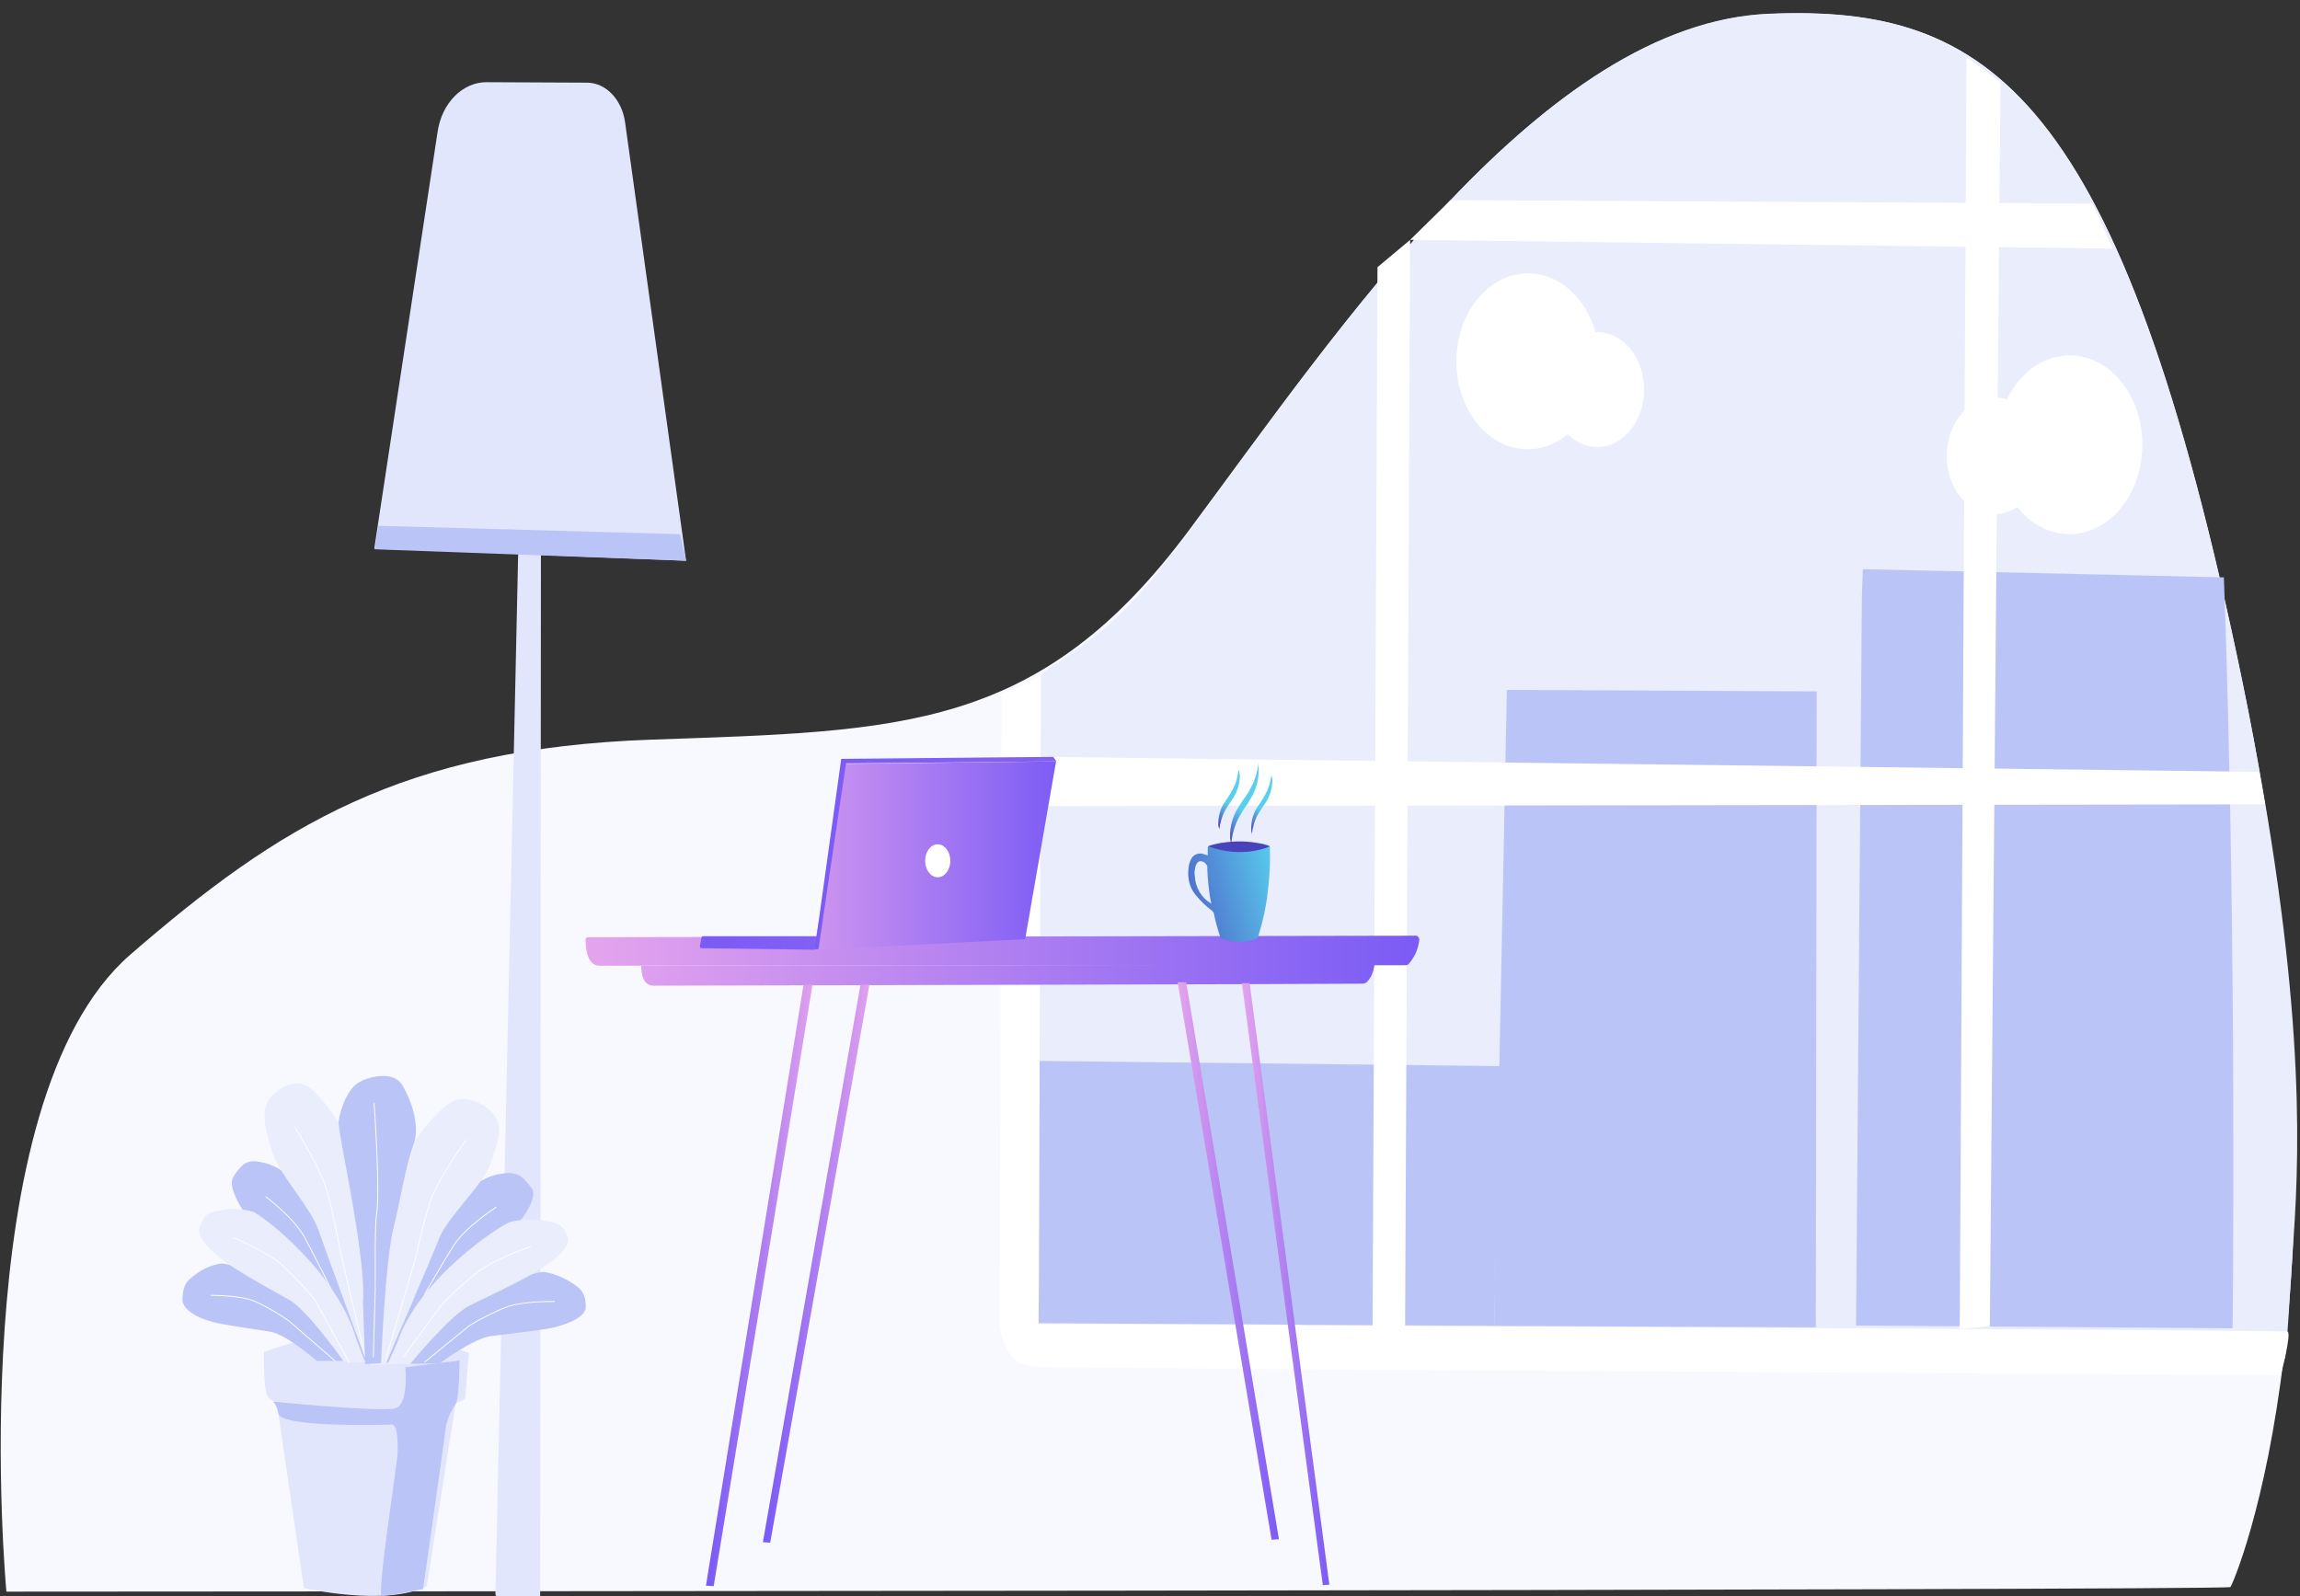 <svg width="961" height="667" viewBox="0 0 961 667" fill="none" xmlns="http://www.w3.org/2000/svg">
<rect x="0" y="0" width="961" height="667" fill="#333333" stroke="none"/>
<g clip-path="url(#clip0_16_125)">
<path d="M2.673 665.106C2.673 665.106 -16.548 460.646 54.424 398.938C116.375 345.281 167.887 312.738 272.321 309.074C376.755 305.41 434.217 305.678 496.988 221.317C559.76 136.956 644.936 9.75 739.37 5.832C830.413 2.106 886.017 37.429 937.072 285.401C988.127 533.373 933.63 661.136 931.925 663.203C930.732 664.65 2.673 665.106 2.673 665.106Z" fill="#F8F8FF"/>
<path d="M426.913 508.45C433.088 422.885 412.263 297.528 437.32 280.109C462.205 263.106 470.556 257.508 496.373 222.764C559.293 137.88 644.501 9.676 739.155 5.733C830.411 1.982 886.144 37.522 937.314 287.027C962.898 411.779 961.064 477.532 958.332 516.976C956.871 538.681 955.381 566.857 954.527 567.897C953.161 569.352 421.825 579.616 426.913 508.45Z" fill="#E9EDFC"/>
<path d="M216.503 231.274L207.006 665.881C206.991 669.012 213.792 668 215.491 668.008L225.685 668.055L226.014 231.945L286.659 234.314L261.176 51.108C259.86 41.708 253.267 34.579 245.282 34.542L203.317 34.347C193.293 34.3 184.587 43.028 182.832 55.128L156.366 229.324L216.503 231.274Z" fill="#E1E6FC"/>
<path d="M110.29 565.014C110.29 565.014 109.871 582.131 112.24 584.021C113.255 585.07 114.441 585.702 115.629 586.125L126.992 663.63C126.992 663.63 161.105 671.513 178.306 662.825L190.385 586.472L194.301 584.612L195.919 565.413C195.919 565.413 154.034 548.099 110.29 565.014Z" fill="#E1E6FC"/>
<path d="M114.102 585.7C114.102 585.7 159.954 590.297 165.4 588.444C170.845 586.59 169.387 571.344 169.387 571.344L191.997 568.526C191.997 568.526 191.921 584.809 190.384 586.681C188.673 589.178 187.3 592.095 186.436 595.222C186.431 596.266 176.771 664.07 176.771 664.07C176.771 664.07 161.976 666.924 159.598 666.913C157.219 666.902 166.146 610.576 166.164 606.819C166.181 603.061 166.217 595.337 163.838 595.326C161.46 595.315 116.599 596.776 116.288 590.512C115.957 588.631 115.285 586.958 114.102 585.7Z" fill="#BAC4F6"/>
<path d="M132.36 568.666C132.36 568.666 119.669 557.543 112.878 556.467C106.087 555.392 98.277 554.312 91.486 553.027C84.696 551.743 76.049 547.945 76.242 542.936C76.435 537.926 77.295 535.634 81.216 532.938C84.626 530.24 88.372 528.587 92.452 527.98C95.513 527.577 126.049 537.531 138.683 560.971L143.744 568.719L132.36 568.666Z" fill="#BAC4F6"/>
<path d="M88.143 541.321C88.143 541.321 99.867 541.167 106.311 543.702C111.397 546.022 116.142 548.758 120.884 552.12L140.006 568.702" fill="#BAC4F6"/>
<path d="M88.143 541.321C88.143 541.321 99.867 541.167 106.311 543.702C111.397 546.022 116.142 548.758 120.884 552.12L140.006 568.702" stroke="white" stroke-width="0.369" stroke-miterlimit="10" stroke-linecap="round"/>
<path d="M145.785 568.102C145.785 568.102 130.95 543.19 125.205 536.274C119.46 529.358 112.702 521.185 107.13 513.852C101.557 506.519 94.64 496.049 97.548 491.678C100.457 487.308 102.679 484.395 108.111 485.465C112.356 486.111 116.426 487.8 119.809 490.947C122.857 493.257 149.723 525.115 153.462 561.458L157.335 568.782L145.785 568.102Z" fill="#BAC4F6"/>
<path d="M111.102 500.092C111.102 500.092 122.615 508.705 127.164 516.868C131.376 524.612 138.109 538.213 138.109 538.213L145.803 564.345" stroke="white" stroke-width="0.369" stroke-miterlimit="10" stroke-linecap="round"/>
<path d="M153.255 569.39C153.255 569.39 136.141 522.964 132.956 513.763C129.77 504.563 116.582 490.723 113.737 481.315C110.893 471.908 109.055 465.219 112.137 460.014C115.22 454.809 123.225 450.671 128.307 453.826C133.051 456.771 139.296 465.568 141.994 469.965C144.186 473.524 157.996 536.427 156.739 551.034L159.371 569.627L153.255 569.39Z" fill="#E9EDFC"/>
<path d="M123.13 470.921C123.13 470.921 133.081 486.833 136.096 496.033C139.446 506.487 142.751 526.335 142.256 523.201L152.42 566.254" stroke="white" stroke-width="0.369" stroke-miterlimit="10" stroke-linecap="round"/>
<path d="M143.742 569.137C143.742 569.137 128.551 547.563 121.094 543.353C113.638 539.143 105.165 534.511 97.88 529.884C90.596 525.257 81.966 517.702 83.347 513.115C84.727 508.529 86.435 506.658 91.706 505.847C96.298 504.825 101.054 505.056 105.636 506.33C109.029 507.389 140.859 531.337 148.883 559.557L152.575 569.386L143.742 569.137Z" fill="#E9EDFC"/>
<path d="M97.43 517.147C97.43 517.147 110.657 522.637 117.258 528.095C122.164 532.711 126.899 537.535 131.461 542.984L145.95 569.356" stroke="white" stroke-width="0.369" stroke-miterlimit="10" stroke-linecap="round"/>
<path d="M183.666 569.74C183.666 569.74 197.647 559.367 204.957 558.357C212.268 557.347 220.767 556.551 228.248 555.334C235.729 554.116 244.921 550.61 244.772 546.016C244.623 541.422 243.785 539.122 239.38 536.388C235.654 533.865 231.584 532.176 227.339 531.53C224.113 531.098 190.939 540.338 176.903 562.61L171.263 569.891L183.666 569.74Z" fill="#BAC4F6"/>
<path d="M231.699 543.867C231.699 543.867 218.958 543.599 211.98 546.072C206.534 548.135 201.254 550.824 196.143 553.932L177.553 569.085" fill="#BAC4F6"/>
<path d="M231.699 543.867C231.699 543.867 218.958 543.599 211.98 546.072C206.534 548.135 201.254 550.824 196.143 553.932L177.553 569.085" stroke="white" stroke-width="0.369" stroke-miterlimit="10" stroke-linecap="round"/>
<path d="M169.058 569.046C169.058 569.046 185.309 545.322 191.626 538.671C197.944 532.02 205.285 524.329 211.434 517.469C217.582 510.608 225.274 500.623 222.066 496.433C218.857 492.243 216.661 489.518 210.711 490.326C206.121 490.722 201.865 492.581 197.944 495.486C194.705 497.767 165.341 527.901 160.933 562.536L156.652 569.614L169.058 569.046Z" fill="#BAC4F6"/>
<path d="M207.247 504.506C207.247 504.506 194.636 512.589 189.673 520.29C185.052 527.576 177.515 540.693 177.515 540.693L169.074 565.497" stroke="white" stroke-width="0.369" stroke-miterlimit="10" stroke-linecap="round"/>
<path d="M161.066 570.261C161.066 570.261 180.131 526.091 183.57 517.339C187.009 508.587 201.511 495.502 204.781 486.54C208.051 477.579 210.12 471.117 206.744 466.299C203.369 461.482 194.723 457.266 189.273 460.164C183.993 462.853 177.328 471.173 174.25 475.543C171.856 478.872 156.285 538.924 157.409 552.916L154.438 570.648L161.066 570.261Z" fill="#E9EDFC"/>
<path d="M159.2 569.626C159.2 569.626 160.931 526.42 164.564 512.449C166.986 503.066 169.437 487.42 172.706 478.667C175.975 469.914 171.102 458.2 167.897 453.175C164.693 448.15 156.023 449.153 150.403 452.05C145.123 454.739 142.193 463.703 141.491 468.501C140.961 472.883 153.122 524.922 151.673 544.122L152.572 570.013L159.2 569.626Z" fill="#BAC4F6"/>
<path d="M194.634 476.472C194.634 476.472 183.86 491.454 180.421 500.414C176.636 510.418 172.98 529.398 173.504 526.269L161.075 568.382" stroke="white" stroke-width="0.369" stroke-miterlimit="10" stroke-linecap="round"/>
<path d="M171.432 569.892C171.432 569.892 188.178 549.511 196.181 545.581C204.185 541.652 213.55 537.311 221.386 532.964C229.221 528.616 238.769 521.562 237.26 517.171C235.751 512.78 234.06 511.102 228.288 510.24C223.364 509.382 218.267 509.359 213.334 510.588C209.592 511.615 174.997 534.001 166.037 560.89L161.917 570.056L171.432 569.892Z" fill="#E9EDFC"/>
<path d="M221.782 520.857C221.782 520.857 207.487 525.801 200.327 530.987C194.871 535.137 189.752 539.915 184.801 544.902L168.558 566.956" stroke="white" stroke-width="0.369" stroke-miterlimit="10" stroke-linecap="round"/>
<path d="M156.308 461.054C156.308 461.054 159.024 498.018 157.278 508.031C156.579 512.203 156.798 538.3 156.798 538.3L155.984 567.106" stroke="white" stroke-width="0.369" stroke-miterlimit="10" stroke-linecap="round"/>
<path d="M158.11 219.729L284.162 223.238L286.659 234.314L156.535 229.534L158.11 219.729Z" fill="#BAC4F6"/>
<path d="M777.948 249.543L775.513 553.912L932.839 555.062C932.839 555.062 934.774 394.738 929.201 241.269L778.343 237.854L777.948 249.543Z" fill="#BAC4F6"/>
<path d="M629.613 288.31L624.299 554.044L758.69 554.669L759.076 288.912L629.613 288.31Z" fill="#BAC4F6"/>
<path d="M433.672 443.347L627.012 445.498L624.299 554.044L433.842 552.949L433.672 443.347Z" fill="#BAC4F6"/>
<path d="M418.414 290.041L417.698 553.71C417.698 553.71 418.81 570.207 431.719 571.102C444.627 571.997 952.966 574.57 952.966 574.57C952.966 574.57 957.635 557.056 955.769 556.421C953.903 555.786 433.84 553.367 433.84 553.367C433.84 553.367 434.054 543.974 434.081 538.128C434.112 531.448 434.931 282.185 434.931 282.185C429.82 285.293 424.201 287.981 418.414 290.041Z" fill="white"/>
<path d="M429.506 316.189L943.774 322.547L946.43 336.129L429.41 336.856L429.506 316.189Z" fill="white"/>
<path d="M575.555 111.651L573.497 554.225L587.083 555.541L589.201 100.232L575.555 111.651Z" fill="white"/>
<path d="M821.644 23.861L818.832 555.366L831.411 554.172L835.867 34.366L821.644 23.861Z" fill="white"/>
<path d="M589.201 100.232L882.777 103.894L874.369 85.066L606.098 83.61L589.201 100.232Z" fill="white"/>
<path d="M638.235 187.725C654.75 187.801 668.214 171.414 668.309 151.122C668.403 130.83 655.092 114.317 638.577 114.241C622.063 114.164 608.598 130.552 608.504 150.844C608.41 171.136 621.721 187.648 638.235 187.725Z" fill="white"/>
<path d="M667.293 186.816C678.084 186.866 686.882 176.158 686.943 162.899C687.005 149.64 678.307 138.851 667.516 138.801C656.726 138.751 647.928 149.459 647.866 162.718C647.805 175.977 656.502 186.766 667.293 186.816Z" fill="white"/>
<path d="M864.552 223.224C881.348 223.302 895.042 206.635 895.138 185.997C895.234 165.359 881.695 148.565 864.899 148.487C848.103 148.409 834.409 165.076 834.314 185.714C834.218 206.352 847.756 223.145 864.552 223.224Z" fill="white"/>
<path d="M833.158 214.936C844.137 214.987 853.088 204.093 853.15 190.603C853.213 177.113 844.364 166.137 833.386 166.086C822.407 166.034 813.456 176.929 813.394 190.418C813.331 203.908 822.18 214.885 833.158 214.936Z" fill="white"/>
<path d="M245.526 391.641C245.017 391.641 244.677 392.058 244.677 392.685C244.677 395.816 245.186 403.54 250.453 403.54C256.57 403.54 568.849 403.331 587.708 403.331C588.388 403.331 589.407 401.87 590.087 400.826C590.936 399.574 592.295 397.486 592.975 393.102C593.145 392.058 592.635 391.223 591.786 391.014C591.616 391.014 591.616 391.014 591.446 391.014L245.526 391.641Z" fill="url(#paint0_linear_16_125)"/>
<path d="M267.953 403.54C267.953 403.54 267.444 411.891 273.051 411.891C278.487 411.891 552.878 411.264 569.359 411.056C569.869 411.056 570.548 410.847 571.058 410.429C572.077 409.386 573.776 407.298 574.286 403.123L267.953 403.54Z" fill="url(#paint1_linear_16_125)"/>
<path d="M518.898 410.847H522.126L555.427 662.198L552.708 662.407L518.898 410.847Z" fill="url(#paint2_linear_16_125)"/>
<path d="M339.482 411.473H335.744L294.968 662.616L298.196 662.825L339.482 411.473Z" fill="url(#paint3_linear_16_125)"/>
<path d="M363.268 411.473H359.53L318.754 644.454L321.812 644.662L363.268 411.473Z" fill="url(#paint4_linear_16_125)"/>
<path d="M492.053 410.429H495.621L534.359 643.201L531.3 643.41L492.053 410.429Z" fill="url(#paint5_linear_16_125)"/>
<path d="M341.69 396.86L428.34 392.476L441.253 318.156L353.244 319.2L340.161 396.651" fill="url(#paint6_linear_16_125)"/>
<path d="M391.811 366.589C394.72 366.589 397.078 363.505 397.078 359.7C397.078 355.895 394.72 352.811 391.811 352.811C388.903 352.811 386.544 355.895 386.544 359.7C386.544 363.505 388.903 366.589 391.811 366.589Z" fill="white"/>
<path d="M341.011 391.223H293.778C293.438 391.223 293.268 391.432 293.099 391.849L292.419 395.398C292.419 395.816 292.589 396.233 292.929 396.233C292.929 396.233 292.929 396.233 293.099 396.233L340.161 396.86C340.501 396.86 340.671 396.651 340.841 396.233L341.69 392.267C341.69 391.849 341.52 391.432 341.011 391.223Z" fill="url(#paint7_linear_16_125)"/>
<path d="M351.884 317.112L439.893 316.277C440.063 316.277 440.063 316.277 440.233 316.486L441.422 318.156L353.753 318.991C353.583 318.991 353.414 319.2 353.414 319.408L342.03 396.233C342.03 396.442 341.86 396.651 341.69 396.651H340.841C340.671 396.651 340.501 396.442 340.501 396.233L351.375 317.947C351.205 317.53 351.375 317.112 351.884 317.112Z" fill="url(#paint8_linear_16_125)"/>
<path d="M504.626 357.403C503.946 357.195 503.097 356.986 502.417 356.777C500.888 356.36 499.019 356.986 498 358.447C497.32 359.491 496.81 360.952 496.641 362.414C495.961 366.798 497.15 371.391 499.869 374.313C501.738 376.61 503.946 378.697 506.155 380.367C506.835 380.785 507.344 381.62 507.344 382.455C508.024 385.587 508.874 388.718 509.893 391.641C510.063 392.058 510.233 392.058 510.403 392.267C514.99 393.937 519.747 393.937 524.335 392.476C525.354 392.058 525.354 392.058 525.864 390.806C527.733 384.752 529.092 378.489 529.771 372.226C530.451 366.38 530.791 360.535 530.621 354.69C530.621 353.646 530.621 353.646 529.771 353.228C528.412 352.602 526.883 352.393 525.354 352.393C521.616 351.976 517.708 351.976 513.801 351.976C511.422 351.976 508.874 352.393 506.495 353.019C505.985 353.228 505.475 353.437 504.966 353.646C504.796 353.854 504.626 353.854 504.626 354.272C504.626 355.316 504.626 356.36 504.626 357.403ZM506.155 377.654C502.077 375.148 499.529 371.391 499.189 365.754C499.019 364.501 499.189 363.458 499.529 361.996C499.869 360.952 500.378 360.117 501.228 359.909C502.587 359.7 503.776 360.535 504.456 361.996V363.666C504.626 367.215 504.966 370.764 505.475 374.105C505.645 375.357 505.815 376.401 506.155 377.654Z" fill="url(#paint9_linear_16_125)"/>
<path d="M504.796 353.646C504.796 353.646 517.369 349.053 530.621 353.646C530.621 353.646 519.577 359.074 504.796 353.646Z" fill="#4A41BC"/>
<path d="M525.693 318.365C526.543 324.001 525.184 329.847 522.126 334.439C520.936 336.527 519.577 338.197 518.388 340.285C516.519 343.416 515.16 346.965 514.65 350.932C514.65 351.349 514.31 352.184 514.31 352.602C514.31 351.558 513.97 350.932 513.97 349.888C513.8 345.295 515.16 340.911 517.538 337.153C518.558 335.483 519.747 333.813 520.766 332.352C523.315 328.594 525.014 324.419 525.693 319.826" fill="url(#paint10_linear_16_125)"/>
<path d="M509.383 346.548C509.383 345.921 509.213 345.504 509.044 345.086C508.874 341.329 509.893 337.571 512.102 334.648C513.291 332.978 514.311 331.308 515.16 329.638C516.349 327.55 517.029 325.045 517.369 322.54C517.539 322.122 517.539 320.87 517.539 321.705L517.709 321.914C517.878 322.54 517.878 323.375 518.048 324.001C518.048 327.341 517.029 330.682 515.33 333.396L512.272 337.988C511.082 339.867 510.403 341.955 509.893 344.251C509.723 344.46 509.723 344.878 509.723 345.086C509.723 345.504 509.553 345.921 509.383 346.548Z" fill="url(#paint11_linear_16_125)"/>
<path d="M523.145 348.844C523.145 348.635 522.975 347.8 522.805 346.965C522.635 343.208 523.655 339.45 525.864 336.527C527.053 334.857 528.072 333.187 528.922 331.517C530.111 329.429 530.791 326.924 531.13 324.419C531.3 324.21 531.47 322.749 531.3 323.793V324.001C531.47 324.628 531.47 325.254 531.64 325.88C531.64 329.22 530.621 332.561 528.922 335.275L525.864 339.867C524.674 341.746 523.995 343.834 523.485 346.13C523.315 346.339 523.315 346.756 523.315 346.965C523.315 347.592 523.145 348.009 522.975 348.635L523.145 348.844Z" fill="url(#paint12_linear_16_125)"/>
</g>
<defs>
<linearGradient id="paint0_linear_16_125" x1="244.558" y1="397.311" x2="592.856" y2="397.311" gradientUnits="userSpaceOnUse">
<stop stop-color="#E5A4ED"/>
<stop offset="1" stop-color="#7A5BF5"/>
</linearGradient>
<linearGradient id="paint1_linear_16_125" x1="244.558" y1="397.311" x2="592.856" y2="397.311" gradientUnits="userSpaceOnUse">
<stop stop-color="#E5A4ED"/>
<stop offset="1" stop-color="#7A5BF5"/>
</linearGradient>
<linearGradient id="paint2_linear_16_125" x1="518.908" y1="536.645" x2="555.361" y2="536.645" gradientUnits="userSpaceOnUse">
<stop stop-color="#E5A4ED"/>
<stop offset="1" stop-color="#7A5BF5"/>
</linearGradient>
<linearGradient id="paint3_linear_16_125" x1="341.341" y1="537.197" x2="296.861" y2="537.197" gradientUnits="userSpaceOnUse">
<stop stop-color="#E5A4ED"/>
<stop offset="1" stop-color="#7A5BF5"/>
</linearGradient>
<linearGradient id="paint4_linear_16_125" x1="365.021" y1="528.032" x2="320.548" y2="528.032" gradientUnits="userSpaceOnUse">
<stop stop-color="#E5A4ED"/>
<stop offset="1" stop-color="#7A5BF5"/>
</linearGradient>
<linearGradient id="paint5_linear_16_125" x1="491.765" y1="526.964" x2="534.106" y2="526.964" gradientUnits="userSpaceOnUse">
<stop stop-color="#E5A4ED"/>
<stop offset="1" stop-color="#7A5BF5"/>
</linearGradient>
<linearGradient id="paint6_linear_16_125" x1="340.127" y1="357.507" x2="441.198" y2="357.507" gradientUnits="userSpaceOnUse">
<stop stop-color="#CD94EF"/>
<stop offset="1" stop-color="#7D5DF5"/>
</linearGradient>
<linearGradient id="paint7_linear_16_125" x1="292.409" y1="393.999" x2="341.584" y2="393.999" gradientUnits="userSpaceOnUse">
<stop stop-color="#7A5BF5"/>
<stop offset="1" stop-color="#8260F4"/>
</linearGradient>
<linearGradient id="paint8_linear_16_125" x1="340.155" y1="356.54" x2="441.226" y2="356.54" gradientUnits="userSpaceOnUse">
<stop stop-color="#7A5BF5"/>
<stop offset="0.71" stop-color="#8260F4"/>
</linearGradient>
<linearGradient id="paint9_linear_16_125" x1="536.065" y1="363.815" x2="477.922" y2="380.256" gradientUnits="userSpaceOnUse">
<stop stop-color="#59CFEE"/>
<stop offset="1" stop-color="#4A41BC"/>
</linearGradient>
<linearGradient id="paint10_linear_16_125" x1="519.006" y1="338.362" x2="512.002" y2="350.95" gradientUnits="userSpaceOnUse">
<stop stop-color="#59CFEE"/>
<stop offset="1" stop-color="#4A41BC"/>
</linearGradient>
<linearGradient id="paint11_linear_16_125" x1="513.034" y1="335.635" x2="508.586" y2="345.482" gradientUnits="userSpaceOnUse">
<stop stop-color="#59CFEE"/>
<stop offset="1" stop-color="#4A41BC"/>
</linearGradient>
<linearGradient id="paint12_linear_16_125" x1="526.6" y1="337.667" x2="522.098" y2="347.646" gradientUnits="userSpaceOnUse">
<stop stop-color="#59CFEE"/>
<stop offset="1" stop-color="#4A41BC"/>
</linearGradient>
<clipPath id="clip0_16_125">
<rect width="961" height="667" fill="white"/>
</clipPath>
</defs>
</svg>
